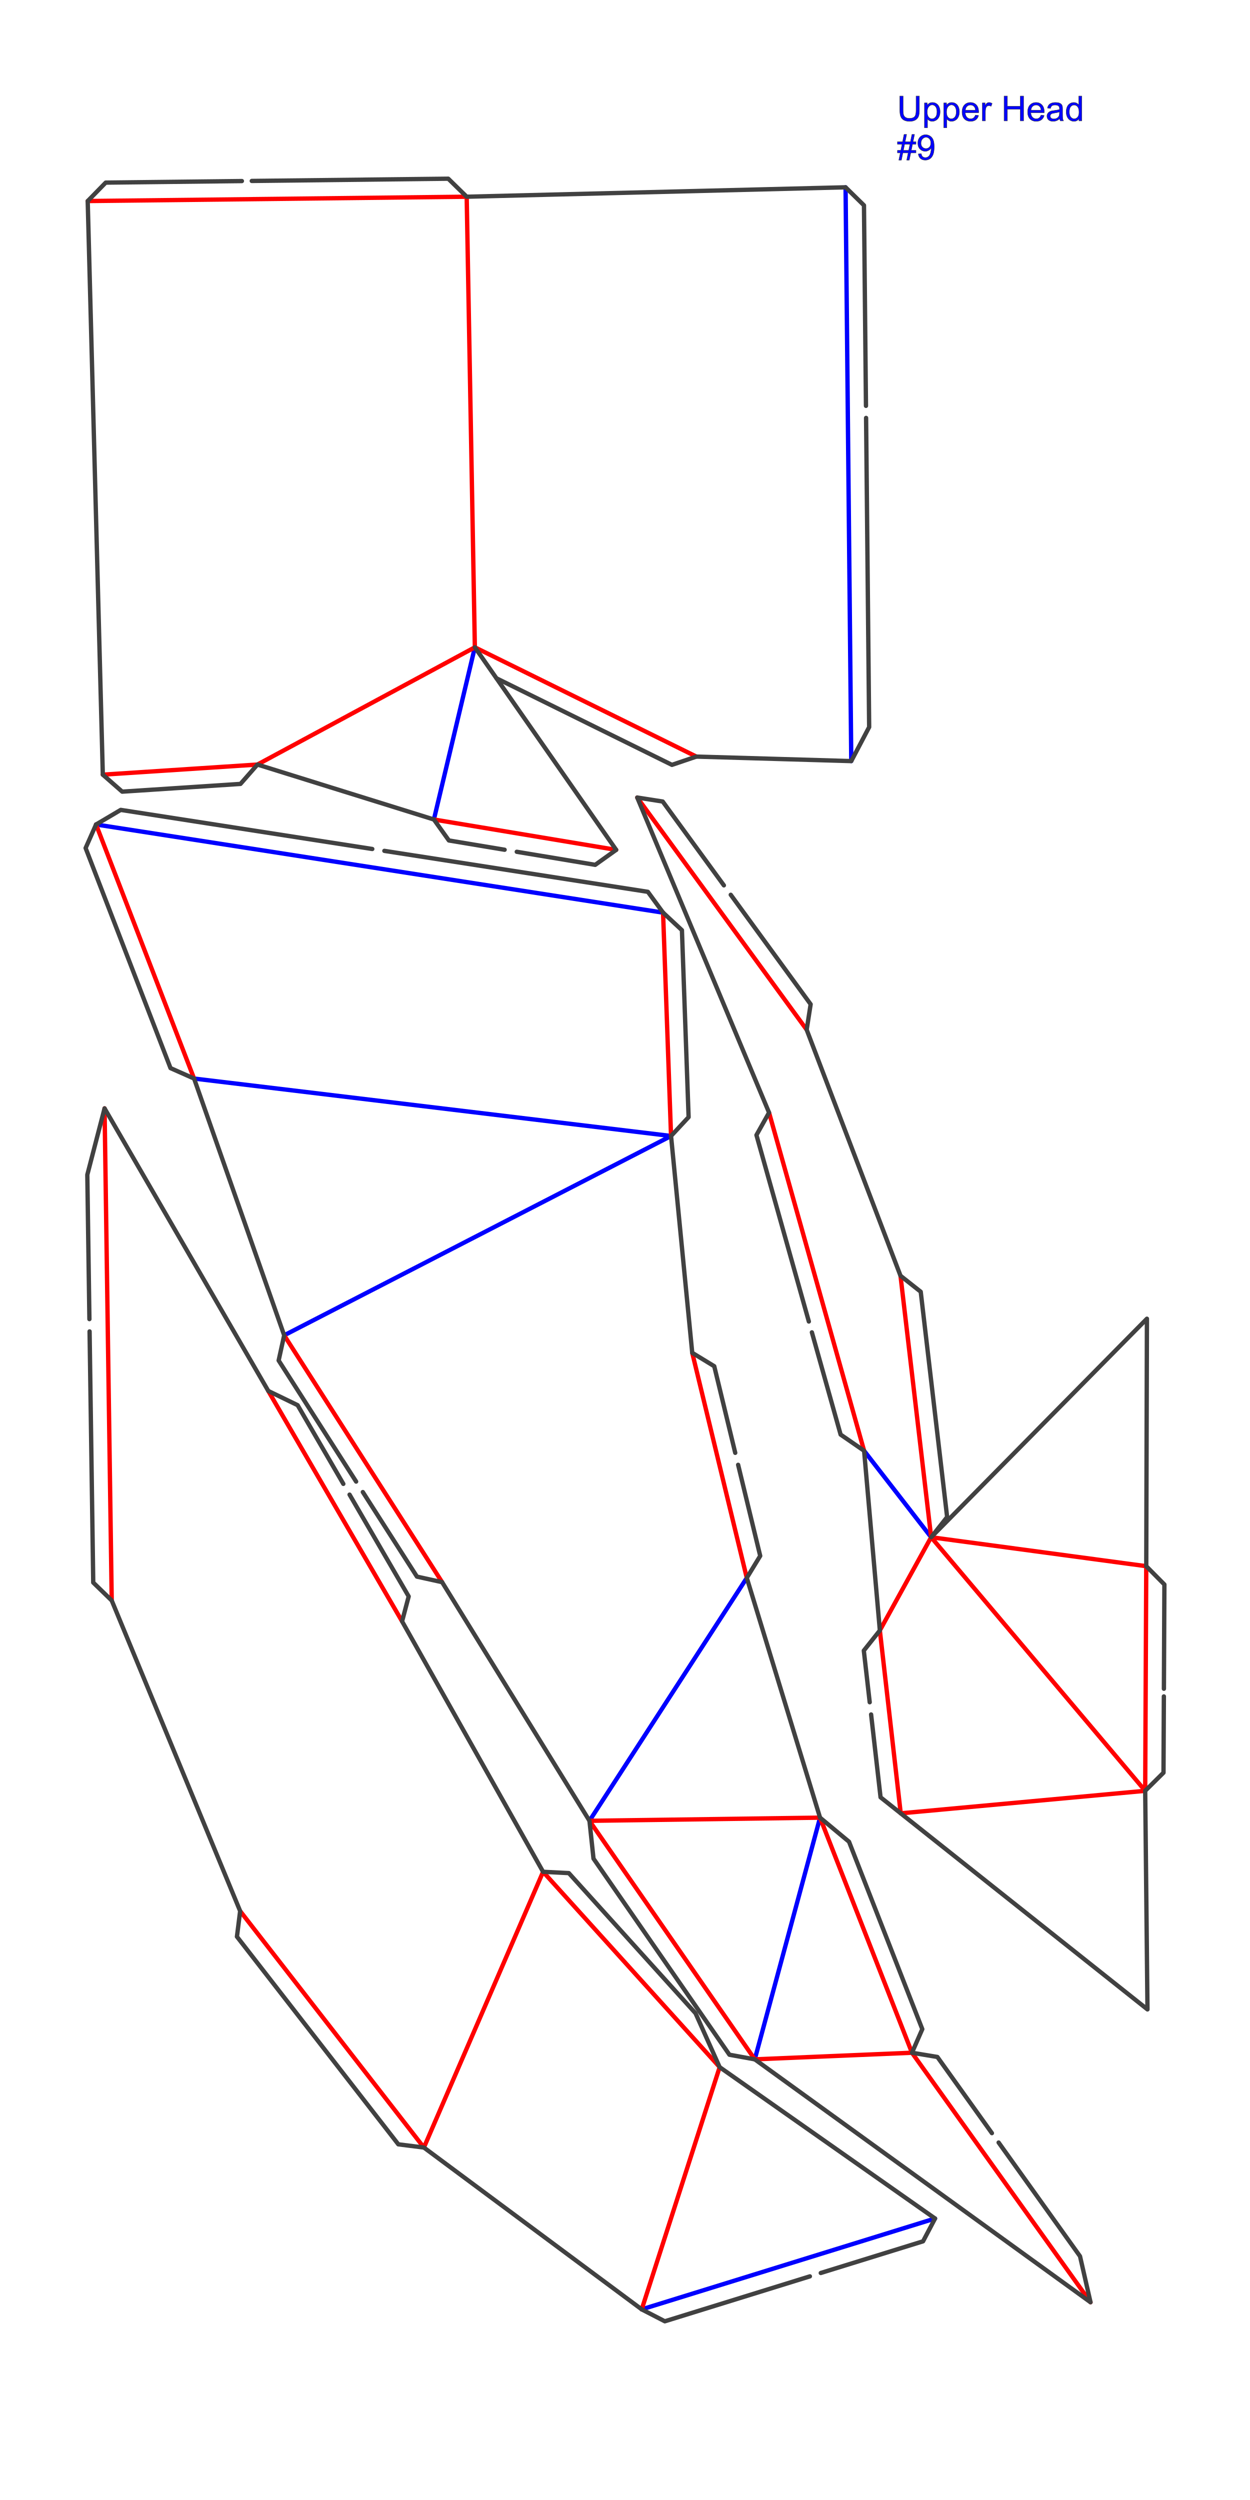 <?xml version="1.0" encoding="utf-8"?>
<!DOCTYPE svg PUBLIC "-//W3C//DTD SVG 1.1//EN" "http://www.w3.org/Graphics/SVG/1.1/DTD/svg11.dtd">
<!-- exported from Silhouette Studio® Business Edition V4.4.920ssbe -->
<svg version="1.1" xmlns="http://www.w3.org/2000/svg" xmlns:xlink="http://www.w3.org/1999/xlink" width="304.8mm" height="609.6mm" viewBox="0 0 304.8 609.6">
<defs>
<path id="path_1bfd1fbd33e906e19ef31e96f58cae59" d="M 156.475 563.119 L 228.004 540.961 M 199.96 443.216 L 184.046 502.149 M 143.736 443.986 L 182.098 384.753 M 47.323 262.995 L 163.627 276.998 L 163.627 276.998 L 69.293 325.602 M 161.682 222.535 L 23.421 201.046 M 210.704 353.76 L 227.052 374.839 M 207.573 185.585 L 206.185 45.671 M 115.789 157.841 L 105.802 199.827" fill-rule="evenodd" fill="none" fill-opacity="1" stroke="#0000FF" stroke-opacity="1" stroke-width="1.058" stroke-linecap="round" stroke-linejoin="round"/>
<path id="path_56de549951539d9ba6234e917e3a6b14" d="M 58.556 465.993 L 103.362 523.655 L 103.362 523.655 L 132.427 456.421 L 132.428 456.421 L 175.483 504.056 L 175.483 504.056 L 156.476 563.119 M 98.042 395.346 L 65.419 339.171 M 25.497 270.265 L 27.243 390.27 M 222.372 500.541 L 199.96 443.216 L 199.96 443.216 L 143.736 443.986 L 143.736 443.986 L 184.047 502.149 L 184.046 502.149 L 222.372 500.541 L 222.372 500.541 L 265.913 561.381 M 182.098 384.753 L 168.796 329.871 M 69.293 325.602 L 107.802 385.792 M 23.421 201.046 L 47.323 262.995 M 163.627 276.998 L 161.683 222.535 M 279.245 436.673 L 227.052 374.84 L 227.051 374.84 L 214.543 397.564 L 214.544 397.564 L 219.633 442.164 L 219.634 442.163 L 279.245 436.673 L 279.245 436.673 L 279.503 381.899 L 279.503 381.899 L 227.052 374.84 L 227.052 374.84 L 219.58 311.084 M 196.7 251.089 L 155.384 194.473 M 187.525 271.3 L 210.704 353.76 M 25.07 188.894 L 62.781 186.427 L 62.782 186.426 L 115.789 157.841 L 115.789 157.841 L 169.797 184.486 M 21.387 49.021 L 113.797 47.968 L 113.797 47.968 L 115.789 157.841 M 105.802 199.827 L 150.249 207.231" fill-rule="evenodd" fill="none" fill-opacity="1" stroke="#FF0000" stroke-opacity="1" stroke-width="1.058" stroke-linecap="round" stroke-linejoin="round"/>
<path id="path_13fa3fd5ebe9d2f4dba7f6cb5064553c" d="M 21.802 321.655 L 21.29 286.462 L 21.289 286.462 L 25.497 270.265 L 25.498 270.265 L 65.42 339.171 L 65.419 339.171 L 72.57 342.636 L 72.57 342.636 L 83.717 361.83" fill-rule="evenodd" fill="none" fill-opacity="1" stroke="#414141" stroke-opacity="1" stroke-width="1.058" stroke-linecap="round" stroke-linejoin="round"/>
<path id="path_b9670c6794784b3f84e3b96c26a130c8" d="M 85.239 364.45 L 99.654 389.273 L 98.043 395.346 L 98.042 395.346 L 132.427 456.421 L 138.703 456.738 L 169.6 490.922 L 169.6 490.922 L 175.482 504.056 L 228.005 540.961 L 228.005 540.961 L 225.076 546.52 L 225.076 546.52 L 200.137 554.245" fill-rule="evenodd" fill="none" fill-opacity="1" stroke="#414141" stroke-opacity="1" stroke-width="1.058" stroke-linecap="round" stroke-linejoin="round"/>
<path id="path_5c09ea8d658825bf9aae597166147771" d="M 197.481 555.068 L 162.112 566.025 L 162.112 566.025 L 156.476 563.119 L 103.363 523.655 L 103.363 523.655 L 97.128 522.873 L 97.128 522.873 L 57.774 472.228 L 57.775 472.228 L 58.557 465.993 L 27.243 390.27 L 27.243 390.27 L 22.736 385.892 L 22.736 385.892 L 21.845 324.652" fill-rule="evenodd" fill="none" fill-opacity="1" stroke="#414141" stroke-opacity="1" stroke-width="1.058" stroke-linecap="round" stroke-linejoin="round"/>
<path id="path_cc9519eb11ac1b7452cf152d87200328" d="M 93.724 207.476 L 157.975 217.462 L 161.683 222.535 L 166.282 226.817 L 167.909 272.4 L 167.909 272.4 L 163.627 276.998 L 163.627 276.998 L 168.796 329.871 L 168.797 329.871 L 174.162 333.142 L 174.161 333.142 L 179.279 354.258" fill-rule="evenodd" fill="none" fill-opacity="1" stroke="#414141" stroke-opacity="1" stroke-width="1.058" stroke-linecap="round" stroke-linejoin="round"/>
<path id="path_49341fe804ef676ac7bc159a946458bc" d="M 179.987 357.18 L 185.37 379.388 L 182.098 384.753 L 182.099 384.753 L 199.96 443.216 L 207.027 449.089 L 224.892 494.785 L 224.893 494.785 L 222.372 500.541 L 228.571 501.568 L 241.865 520.143" fill-rule="evenodd" fill="none" fill-opacity="1" stroke="#414141" stroke-opacity="1" stroke-width="1.058" stroke-linecap="round" stroke-linejoin="round"/>
<path id="path_8000d9c0b9b66be44b9799e495e2ed19" d="M 243.505 522.435 L 263.351 550.166 L 263.351 550.166 L 265.913 561.381 L 184.047 502.149 L 177.864 501.028 L 177.864 501.028 L 144.72 453.205 L 144.719 453.205 L 143.736 443.986 L 143.736 443.986 L 107.802 385.792 L 107.802 385.792 L 101.666 384.444 L 101.666 384.443 L 88.474 363.825" fill-rule="evenodd" fill="none" fill-opacity="1" stroke="#414141" stroke-opacity="1" stroke-width="1.058" stroke-linecap="round" stroke-linejoin="round"/>
<path id="path_3f2fdc145d8f0319ffbf8b3c4780fbe4" d="M 86.838 361.268 L 67.946 331.739 L 67.945 331.739 L 69.294 325.602 L 69.294 325.602 L 47.324 262.995 L 47.324 262.995 L 41.579 260.449 L 41.579 260.449 L 20.875 206.791 L 20.875 206.791 L 23.421 201.046 L 23.421 201.046 L 29.442 197.486 L 90.777 207.018" fill-rule="evenodd" fill="none" fill-opacity="1" stroke="#414141" stroke-opacity="1" stroke-width="1.058" stroke-linecap="round" stroke-linejoin="round"/>
<path id="path_5b7b09d774b7f3ac410b1570cd27a141" d="M 178.188 218.184 L 197.669 244.881 L 197.669 244.881 L 196.7 251.089 L 219.579 311.084 L 219.579 311.084 L 224.51 314.98 L 224.51 314.98 L 230.948 369.909 L 230.948 369.909 L 227.052 374.839 L 227.052 374.839 L 279.666 321.555 L 279.503 381.899 L 283.925 386.363 L 283.925 386.363 L 283.806 411.786" fill-rule="evenodd" fill="none" fill-opacity="1" stroke="#414141" stroke-opacity="1" stroke-width="1.058" stroke-linecap="round" stroke-linejoin="round"/>
<path id="path_94ad6260d5bd2c8a88094d89211a7856" d="M 283.797 413.654 L 283.709 432.251 L 283.709 432.251 L 279.245 436.673 L 279.246 436.673 L 279.8 489.976 L 279.8 489.976 L 219.634 442.163 L 214.716 438.253 L 212.411 418.057" fill-rule="evenodd" fill="none" fill-opacity="1" stroke="#414141" stroke-opacity="1" stroke-width="1.058" stroke-linecap="round" stroke-linejoin="round"/>
<path id="path_73c326d17d5d201bfc7a74f5cb3ad72e" d="M 212.071 415.078 L 210.633 402.482 L 210.633 402.482 L 214.544 397.564 L 214.544 397.564 L 210.705 353.76 L 204.979 349.811 L 197.971 324.881" fill-rule="evenodd" fill="none" fill-opacity="1" stroke="#414141" stroke-opacity="1" stroke-width="1.058" stroke-linecap="round" stroke-linejoin="round"/>
<path id="path_c44cdbb0295b567e254bd650e51c11b2" d="M 197.228 322.237 L 184.45 276.779 L 187.525 271.3 L 187.525 271.3 L 155.385 194.473 L 155.385 194.473 L 161.593 195.443 L 161.593 195.443 L 176.511 215.886" fill-rule="evenodd" fill="none" fill-opacity="1" stroke="#414141" stroke-opacity="1" stroke-width="1.058" stroke-linecap="round" stroke-linejoin="round"/>
<path id="path_84e59089a8d3032be42254049d78b715" d="M 115.79 157.841 L 150.249 207.231 L 150.248 207.231 L 145.136 210.884 L 145.136 210.884 L 126.009 207.698" fill-rule="evenodd" fill="none" fill-opacity="1" stroke="#414141" stroke-opacity="1" stroke-width="1.058" stroke-linecap="round" stroke-linejoin="round"/>
<path id="path_287a3486ba34dd0c45be6a08d2b0c844" d="M 123.047 207.204 L 109.455 204.94 L 105.802 199.827 L 105.802 199.827 L 62.782 186.427 L 58.638 191.15 L 58.639 191.15 L 29.795 193.037 L 29.794 193.037 L 25.071 188.894 L 25.071 188.894 L 21.387 49.021 L 25.779 44.528 L 58.981 44.149" fill-rule="evenodd" fill="none" fill-opacity="1" stroke="#414141" stroke-opacity="1" stroke-width="1.058" stroke-linecap="round" stroke-linejoin="round"/>
<path id="path_4edf9e10e3cac02dbb5a93bba2760373" d="M 61.393 44.121 L 109.304 43.575 L 109.304 43.575 L 113.797 47.968 L 206.185 45.671 L 206.185 45.671 L 210.672 50.07 L 210.672 50.069 L 211.157 98.964" fill-rule="evenodd" fill="none" fill-opacity="1" stroke="#414141" stroke-opacity="1" stroke-width="1.058" stroke-linecap="round" stroke-linejoin="round"/>
<path id="path_c9753af54baec58eabe9f1b7a2398850" d="M 211.186 101.906 L 211.935 177.296 L 211.934 177.296 L 207.573 185.585 L 207.573 185.585 L 169.797 184.486 L 169.797 184.486 L 163.847 186.505 L 163.847 186.505 L 121.06 165.396" fill-rule="evenodd" fill="none" fill-opacity="1" stroke="#414141" stroke-opacity="1" stroke-width="1.058" stroke-linecap="round" stroke-linejoin="round"/>
<path id="path_ae3142ce339f70884bbcc5b60894b0f0" d="M 223.378 23.421 L 224.18 23.421 L 224.18 26.923 C 224.18 27.532 224.111 28.016 223.973 28.374 C 223.835 28.732 223.587 29.024 223.227 29.248 C 222.867 29.473 222.395 29.585 221.811 29.585 C 221.243 29.585 220.779 29.487 220.418 29.292 C 220.057 29.096 219.799 28.813 219.645 28.442 C 219.491 28.072 219.413 27.565 219.413 26.923 L 219.413 23.421 L 220.215 23.421 L 220.215 26.919 C 220.215 27.445 220.264 27.833 220.362 28.083 C 220.46 28.332 220.628 28.524 220.867 28.659 C 221.105 28.794 221.396 28.862 221.741 28.862 C 222.331 28.862 222.751 28.728 223.002 28.461 C 223.253 28.193 223.378 27.679 223.378 26.919 L 223.378 23.421 Z" fill-rule="evenodd" fill="#0000FF" fill-opacity="1" stroke="#404040" stroke-opacity="1" stroke-width="0.1" stroke-linecap="round" stroke-linejoin="round"/>
<path id="path_3a132506d195ef9482541216c2813fc7" d="M 225.42 31.165 L 225.42 25.092 L 226.098 25.092 L 226.098 25.662 C 226.258 25.439 226.439 25.271 226.64 25.16 C 226.841 25.048 227.085 24.992 227.372 24.992 C 227.746 24.992 228.077 25.089 228.364 25.282 C 228.65 25.475 228.867 25.747 229.013 26.098 C 229.159 26.45 229.232 26.835 229.232 27.254 C 229.232 27.703 229.151 28.107 228.99 28.467 C 228.829 28.827 228.595 29.102 228.287 29.294 C 227.98 29.485 227.657 29.581 227.318 29.581 C 227.07 29.581 226.847 29.529 226.65 29.424 C 226.453 29.319 226.291 29.187 226.164 29.027 L 226.164 31.165 L 225.42 31.165 Z M 226.094 27.312 C 226.094 27.877 226.208 28.294 226.437 28.564 C 226.666 28.834 226.943 28.969 227.268 28.969 C 227.599 28.969 227.882 28.829 228.118 28.55 C 228.353 28.27 228.471 27.837 228.471 27.25 C 228.471 26.69 228.356 26.271 228.126 25.993 C 227.896 25.714 227.621 25.575 227.301 25.575 C 226.984 25.575 226.704 25.723 226.46 26.02 C 226.216 26.316 226.094 26.747 226.094 27.312 Z" fill-rule="evenodd" fill="#0000FF" fill-opacity="1" stroke="#404040" stroke-opacity="1" stroke-width="0.1" stroke-linecap="round" stroke-linejoin="round"/>
<path id="path_d60e1cf11dd5f26913f22c59e19190a3" d="M 230.129 31.165 L 230.129 25.092 L 230.807 25.092 L 230.807 25.662 C 230.967 25.439 231.147 25.271 231.349 25.16 C 231.55 25.048 231.794 24.992 232.08 24.992 C 232.455 24.992 232.786 25.089 233.072 25.282 C 233.359 25.475 233.575 25.747 233.721 26.098 C 233.868 26.45 233.941 26.835 233.941 27.254 C 233.941 27.703 233.86 28.107 233.699 28.467 C 233.537 28.827 233.303 29.102 232.996 29.294 C 232.689 29.485 232.365 29.581 232.026 29.581 C 231.779 29.581 231.556 29.529 231.359 29.424 C 231.162 29.319 231 29.187 230.873 29.027 L 230.873 31.165 L 230.129 31.165 Z M 230.803 27.312 C 230.803 27.877 230.917 28.294 231.146 28.564 C 231.375 28.834 231.652 28.969 231.977 28.969 C 232.308 28.969 232.591 28.829 232.827 28.55 C 233.062 28.27 233.18 27.837 233.18 27.25 C 233.18 26.69 233.065 26.271 232.835 25.993 C 232.605 25.714 232.33 25.575 232.01 25.575 C 231.693 25.575 231.413 25.723 231.169 26.02 C 230.925 26.316 230.803 26.747 230.803 27.312 Z" fill-rule="evenodd" fill="#0000FF" fill-opacity="1" stroke="#404040" stroke-opacity="1" stroke-width="0.1" stroke-linecap="round" stroke-linejoin="round"/>
<path id="path_8957a4fd0f88f2f60ce4ccd2f9f30511" d="M 237.843 28.068 L 238.612 28.163 C 238.491 28.612 238.266 28.961 237.938 29.209 C 237.61 29.457 237.191 29.581 236.681 29.581 C 236.039 29.581 235.53 29.383 235.154 28.988 C 234.778 28.592 234.59 28.038 234.59 27.324 C 234.59 26.585 234.78 26.012 235.16 25.604 C 235.541 25.196 236.034 24.992 236.64 24.992 C 237.227 24.992 237.707 25.192 238.079 25.592 C 238.451 25.991 238.637 26.554 238.637 27.278 C 238.637 27.323 238.636 27.389 238.633 27.477 L 235.359 27.477 C 235.386 27.959 235.523 28.329 235.768 28.585 C 236.013 28.841 236.319 28.969 236.686 28.969 C 236.958 28.969 237.191 28.898 237.384 28.754 C 237.577 28.611 237.73 28.382 237.843 28.068 Z M 235.4 26.865 L 237.851 26.865 C 237.818 26.496 237.725 26.219 237.57 26.034 C 237.333 25.747 237.026 25.604 236.648 25.604 C 236.307 25.604 236.019 25.719 235.786 25.947 C 235.554 26.176 235.425 26.482 235.4 26.865 Z" fill-rule="evenodd" fill="#0000FF" fill-opacity="1" stroke="#404040" stroke-opacity="1" stroke-width="0.1" stroke-linecap="round" stroke-linejoin="round"/>
<path id="path_cfdce6a15caa83ab18d6e1a94e228d5c" d="M 239.538 29.482 L 239.538 25.092 L 240.208 25.092 L 240.208 25.757 C 240.379 25.446 240.536 25.24 240.681 25.141 C 240.826 25.042 240.985 24.992 241.159 24.992 C 241.41 24.992 241.665 25.072 241.923 25.232 L 241.667 25.922 C 241.485 25.815 241.303 25.761 241.121 25.761 C 240.959 25.761 240.813 25.81 240.683 25.908 C 240.554 26.006 240.461 26.142 240.406 26.315 C 240.324 26.58 240.282 26.869 240.282 27.183 L 240.282 29.482 L 239.538 29.482 Z" fill-rule="evenodd" fill="#0000FF" fill-opacity="1" stroke="#404040" stroke-opacity="1" stroke-width="0.1" stroke-linecap="round" stroke-linejoin="round"/>
<path id="path_ed8db5703ab10cab706e5e7736b4a339" d="M 244.838 29.482 L 244.838 23.421 L 245.64 23.421 L 245.64 25.91 L 248.79 25.91 L 248.79 23.421 L 249.592 23.421 L 249.592 29.482 L 248.79 29.482 L 248.79 26.625 L 245.64 26.625 L 245.64 29.482 L 244.838 29.482 Z" fill-rule="evenodd" fill="#0000FF" fill-opacity="1" stroke="#404040" stroke-opacity="1" stroke-width="0.1" stroke-linecap="round" stroke-linejoin="round"/>
<path id="path_fa2def9ab5a4473404860104666f93ae" d="M 253.838 28.068 L 254.607 28.163 C 254.486 28.612 254.261 28.961 253.933 29.209 C 253.605 29.457 253.186 29.581 252.676 29.581 C 252.034 29.581 251.525 29.383 251.149 28.988 C 250.773 28.592 250.584 28.038 250.584 27.324 C 250.584 26.585 250.775 26.012 251.155 25.604 C 251.535 25.196 252.029 24.992 252.635 24.992 C 253.222 24.992 253.702 25.192 254.074 25.592 C 254.446 25.991 254.632 26.554 254.632 27.278 C 254.632 27.323 254.63 27.389 254.628 27.477 L 251.353 27.477 C 251.381 27.959 251.517 28.329 251.763 28.585 C 252.008 28.841 252.314 28.969 252.68 28.969 C 252.953 28.969 253.186 28.898 253.379 28.754 C 253.572 28.611 253.725 28.382 253.838 28.068 Z M 251.395 26.865 L 253.846 26.865 C 253.813 26.496 253.72 26.219 253.565 26.034 C 253.328 25.747 253.021 25.604 252.643 25.604 C 252.302 25.604 252.014 25.719 251.781 25.947 C 251.548 26.176 251.42 26.482 251.395 26.865 Z" fill-rule="evenodd" fill="#0000FF" fill-opacity="1" stroke="#404040" stroke-opacity="1" stroke-width="0.1" stroke-linecap="round" stroke-linejoin="round"/>
<path id="path_85026102db2e686ae778efcab651486f" d="M 258.406 28.94 C 258.13 29.175 257.865 29.34 257.61 29.436 C 257.355 29.533 257.082 29.581 256.79 29.581 C 256.307 29.581 255.937 29.463 255.678 29.228 C 255.419 28.992 255.289 28.691 255.289 28.324 C 255.289 28.109 255.338 27.913 255.436 27.735 C 255.534 27.558 255.662 27.415 255.82 27.307 C 255.979 27.2 256.157 27.119 256.356 27.063 C 256.502 27.025 256.722 26.988 257.017 26.952 C 257.618 26.88 258.06 26.795 258.344 26.696 C 258.347 26.594 258.348 26.529 258.348 26.501 C 258.348 26.198 258.278 25.984 258.137 25.86 C 257.947 25.692 257.665 25.608 257.29 25.608 C 256.94 25.608 256.682 25.67 256.515 25.792 C 256.348 25.915 256.225 26.132 256.145 26.443 L 255.417 26.344 C 255.483 26.033 255.592 25.781 255.744 25.59 C 255.895 25.398 256.115 25.251 256.401 25.147 C 256.688 25.044 257.02 24.992 257.397 24.992 C 257.772 24.992 258.077 25.036 258.311 25.125 C 258.545 25.213 258.718 25.324 258.828 25.457 C 258.938 25.591 259.015 25.76 259.059 25.964 C 259.084 26.091 259.097 26.319 259.097 26.65 L 259.097 27.642 C 259.097 28.334 259.112 28.772 259.144 28.955 C 259.176 29.138 259.238 29.314 259.332 29.482 L 258.555 29.482 C 258.478 29.328 258.428 29.147 258.406 28.94 Z M 258.344 27.278 C 258.074 27.389 257.669 27.482 257.129 27.56 C 256.823 27.604 256.606 27.653 256.48 27.708 C 256.353 27.764 256.255 27.844 256.186 27.95 C 256.117 28.056 256.083 28.174 256.083 28.304 C 256.083 28.502 256.158 28.668 256.308 28.8 C 256.458 28.932 256.678 28.998 256.967 28.998 C 257.254 28.998 257.509 28.936 257.732 28.81 C 257.955 28.685 258.12 28.513 258.224 28.295 C 258.304 28.127 258.344 27.879 258.344 27.551 L 258.344 27.278 Z" fill-rule="evenodd" fill="#0000FF" fill-opacity="1" stroke="#404040" stroke-opacity="1" stroke-width="0.1" stroke-linecap="round" stroke-linejoin="round"/>
<path id="path_76039b2f43c1cf710d31cb60efb1f007" d="M 263.098 29.482 L 263.098 28.928 C 262.82 29.363 262.411 29.581 261.87 29.581 C 261.52 29.581 261.199 29.485 260.905 29.292 C 260.612 29.099 260.384 28.829 260.223 28.484 C 260.062 28.138 259.981 27.74 259.981 27.291 C 259.981 26.853 260.054 26.455 260.2 26.098 C 260.346 25.741 260.565 25.468 260.858 25.278 C 261.15 25.087 261.476 24.992 261.837 24.992 C 262.102 24.992 262.338 25.048 262.544 25.16 C 262.751 25.271 262.919 25.417 263.049 25.596 L 263.049 23.421 L 263.789 23.421 L 263.789 29.482 L 263.098 29.482 Z M 260.746 27.291 C 260.746 27.853 260.865 28.273 261.102 28.552 C 261.339 28.83 261.618 28.969 261.941 28.969 C 262.266 28.969 262.542 28.836 262.77 28.57 C 262.997 28.304 263.111 27.899 263.111 27.353 C 263.111 26.752 262.995 26.311 262.764 26.03 C 262.532 25.749 262.247 25.608 261.908 25.608 C 261.577 25.608 261.301 25.743 261.079 26.013 C 260.857 26.284 260.746 26.709 260.746 27.291 Z" fill-rule="evenodd" fill="#0000FF" fill-opacity="1" stroke="#404040" stroke-opacity="1" stroke-width="0.1" stroke-linecap="round" stroke-linejoin="round"/>
<path id="path_f7faacc9b50c862313376ed59b131932" d="M 219.174 39.044 L 219.533 37.283 L 218.835 37.283 L 218.835 36.667 L 219.657 36.667 L 219.963 35.166 L 218.835 35.166 L 218.835 34.55 L 220.087 34.55 L 220.447 32.777 L 221.067 32.777 L 220.707 34.55 L 222.01 34.55 L 222.369 32.777 L 222.994 32.777 L 222.634 34.55 L 223.349 34.55 L 223.349 35.166 L 222.51 35.166 L 222.2 36.667 L 223.349 36.667 L 223.349 37.283 L 222.076 37.283 L 221.716 39.044 L 221.096 39.044 L 221.452 37.283 L 220.153 37.283 L 219.794 39.044 L 219.174 39.044 Z M 220.277 36.667 L 221.576 36.667 L 221.886 35.166 L 220.583 35.166 L 220.277 36.667 Z" fill-rule="evenodd" fill="#0000FF" fill-opacity="1" stroke="#404040" stroke-opacity="1" stroke-width="0.1" stroke-linecap="round" stroke-linejoin="round"/>
<path id="path_2d2de781713f179bd3fbd6d86ec8d1a3" d="M 223.92 37.539 L 224.635 37.473 C 224.695 37.809 224.811 38.053 224.982 38.205 C 225.153 38.356 225.372 38.432 225.639 38.432 C 225.868 38.432 226.069 38.38 226.241 38.275 C 226.413 38.17 226.554 38.031 226.665 37.856 C 226.775 37.681 226.867 37.444 226.942 37.147 C 227.016 36.849 227.053 36.546 227.053 36.237 C 227.053 36.204 227.052 36.154 227.049 36.088 C 226.9 36.325 226.697 36.517 226.439 36.665 C 226.182 36.812 225.903 36.886 225.602 36.886 C 225.101 36.886 224.676 36.704 224.329 36.34 C 223.982 35.977 223.808 35.497 223.808 34.902 C 223.808 34.287 223.989 33.792 224.352 33.418 C 224.714 33.043 225.168 32.855 225.714 32.855 C 226.108 32.855 226.468 32.961 226.795 33.174 C 227.121 33.386 227.369 33.688 227.539 34.081 C 227.708 34.474 227.793 35.042 227.793 35.786 C 227.793 36.561 227.709 37.178 227.541 37.636 C 227.373 38.095 227.123 38.445 226.791 38.684 C 226.459 38.924 226.069 39.044 225.623 39.044 C 225.149 39.044 224.762 38.913 224.461 38.649 C 224.161 38.386 223.98 38.016 223.92 37.539 Z M 226.966 34.865 C 226.966 34.437 226.853 34.098 226.625 33.848 C 226.398 33.597 226.124 33.471 225.805 33.471 C 225.474 33.471 225.186 33.606 224.941 33.876 C 224.695 34.147 224.573 34.497 224.573 34.927 C 224.573 35.312 224.689 35.626 224.922 35.867 C 225.155 36.108 225.442 36.229 225.784 36.229 C 226.129 36.229 226.412 36.108 226.634 35.867 C 226.856 35.626 226.966 35.292 226.966 34.865 Z" fill-rule="evenodd" fill="#0000FF" fill-opacity="1" stroke="#404040" stroke-opacity="1" stroke-width="0.1" stroke-linecap="round" stroke-linejoin="round"/>
</defs>
<g>
<use xlink:href="#path_1bfd1fbd33e906e19ef31e96f58cae59"/>
</g>
<g>
<use xlink:href="#path_56de549951539d9ba6234e917e3a6b14"/>
</g>
<g>
<use xlink:href="#path_13fa3fd5ebe9d2f4dba7f6cb5064553c"/>
</g>
<g>
<use xlink:href="#path_b9670c6794784b3f84e3b96c26a130c8"/>
</g>
<g>
<use xlink:href="#path_5c09ea8d658825bf9aae597166147771"/>
</g>
<g>
<use xlink:href="#path_cc9519eb11ac1b7452cf152d87200328"/>
</g>
<g>
<use xlink:href="#path_49341fe804ef676ac7bc159a946458bc"/>
</g>
<g>
<use xlink:href="#path_8000d9c0b9b66be44b9799e495e2ed19"/>
</g>
<g>
<use xlink:href="#path_3f2fdc145d8f0319ffbf8b3c4780fbe4"/>
</g>
<g>
<use xlink:href="#path_5b7b09d774b7f3ac410b1570cd27a141"/>
</g>
<g>
<use xlink:href="#path_94ad6260d5bd2c8a88094d89211a7856"/>
</g>
<g>
<use xlink:href="#path_73c326d17d5d201bfc7a74f5cb3ad72e"/>
</g>
<g>
<use xlink:href="#path_c44cdbb0295b567e254bd650e51c11b2"/>
</g>
<g>
<use xlink:href="#path_84e59089a8d3032be42254049d78b715"/>
</g>
<g>
<use xlink:href="#path_287a3486ba34dd0c45be6a08d2b0c844"/>
</g>
<g>
<use xlink:href="#path_4edf9e10e3cac02dbb5a93bba2760373"/>
</g>
<g>
<use xlink:href="#path_c9753af54baec58eabe9f1b7a2398850"/>
</g>
<g>
<g>
<use xlink:href="#path_ae3142ce339f70884bbcc5b60894b0f0"/>
</g>
<g>
<use xlink:href="#path_3a132506d195ef9482541216c2813fc7"/>
</g>
<g>
<use xlink:href="#path_d60e1cf11dd5f26913f22c59e19190a3"/>
</g>
<g>
<use xlink:href="#path_8957a4fd0f88f2f60ce4ccd2f9f30511"/>
</g>
<g>
<use xlink:href="#path_cfdce6a15caa83ab18d6e1a94e228d5c"/>
</g>
<g>
<use xlink:href="#path_ed8db5703ab10cab706e5e7736b4a339"/>
</g>
<g>
<use xlink:href="#path_fa2def9ab5a4473404860104666f93ae"/>
</g>
<g>
<use xlink:href="#path_85026102db2e686ae778efcab651486f"/>
</g>
<g>
<use xlink:href="#path_76039b2f43c1cf710d31cb60efb1f007"/>
</g>
<g>
<use xlink:href="#path_f7faacc9b50c862313376ed59b131932"/>
</g>
<g>
<use xlink:href="#path_2d2de781713f179bd3fbd6d86ec8d1a3"/>
</g>
</g>
</svg>